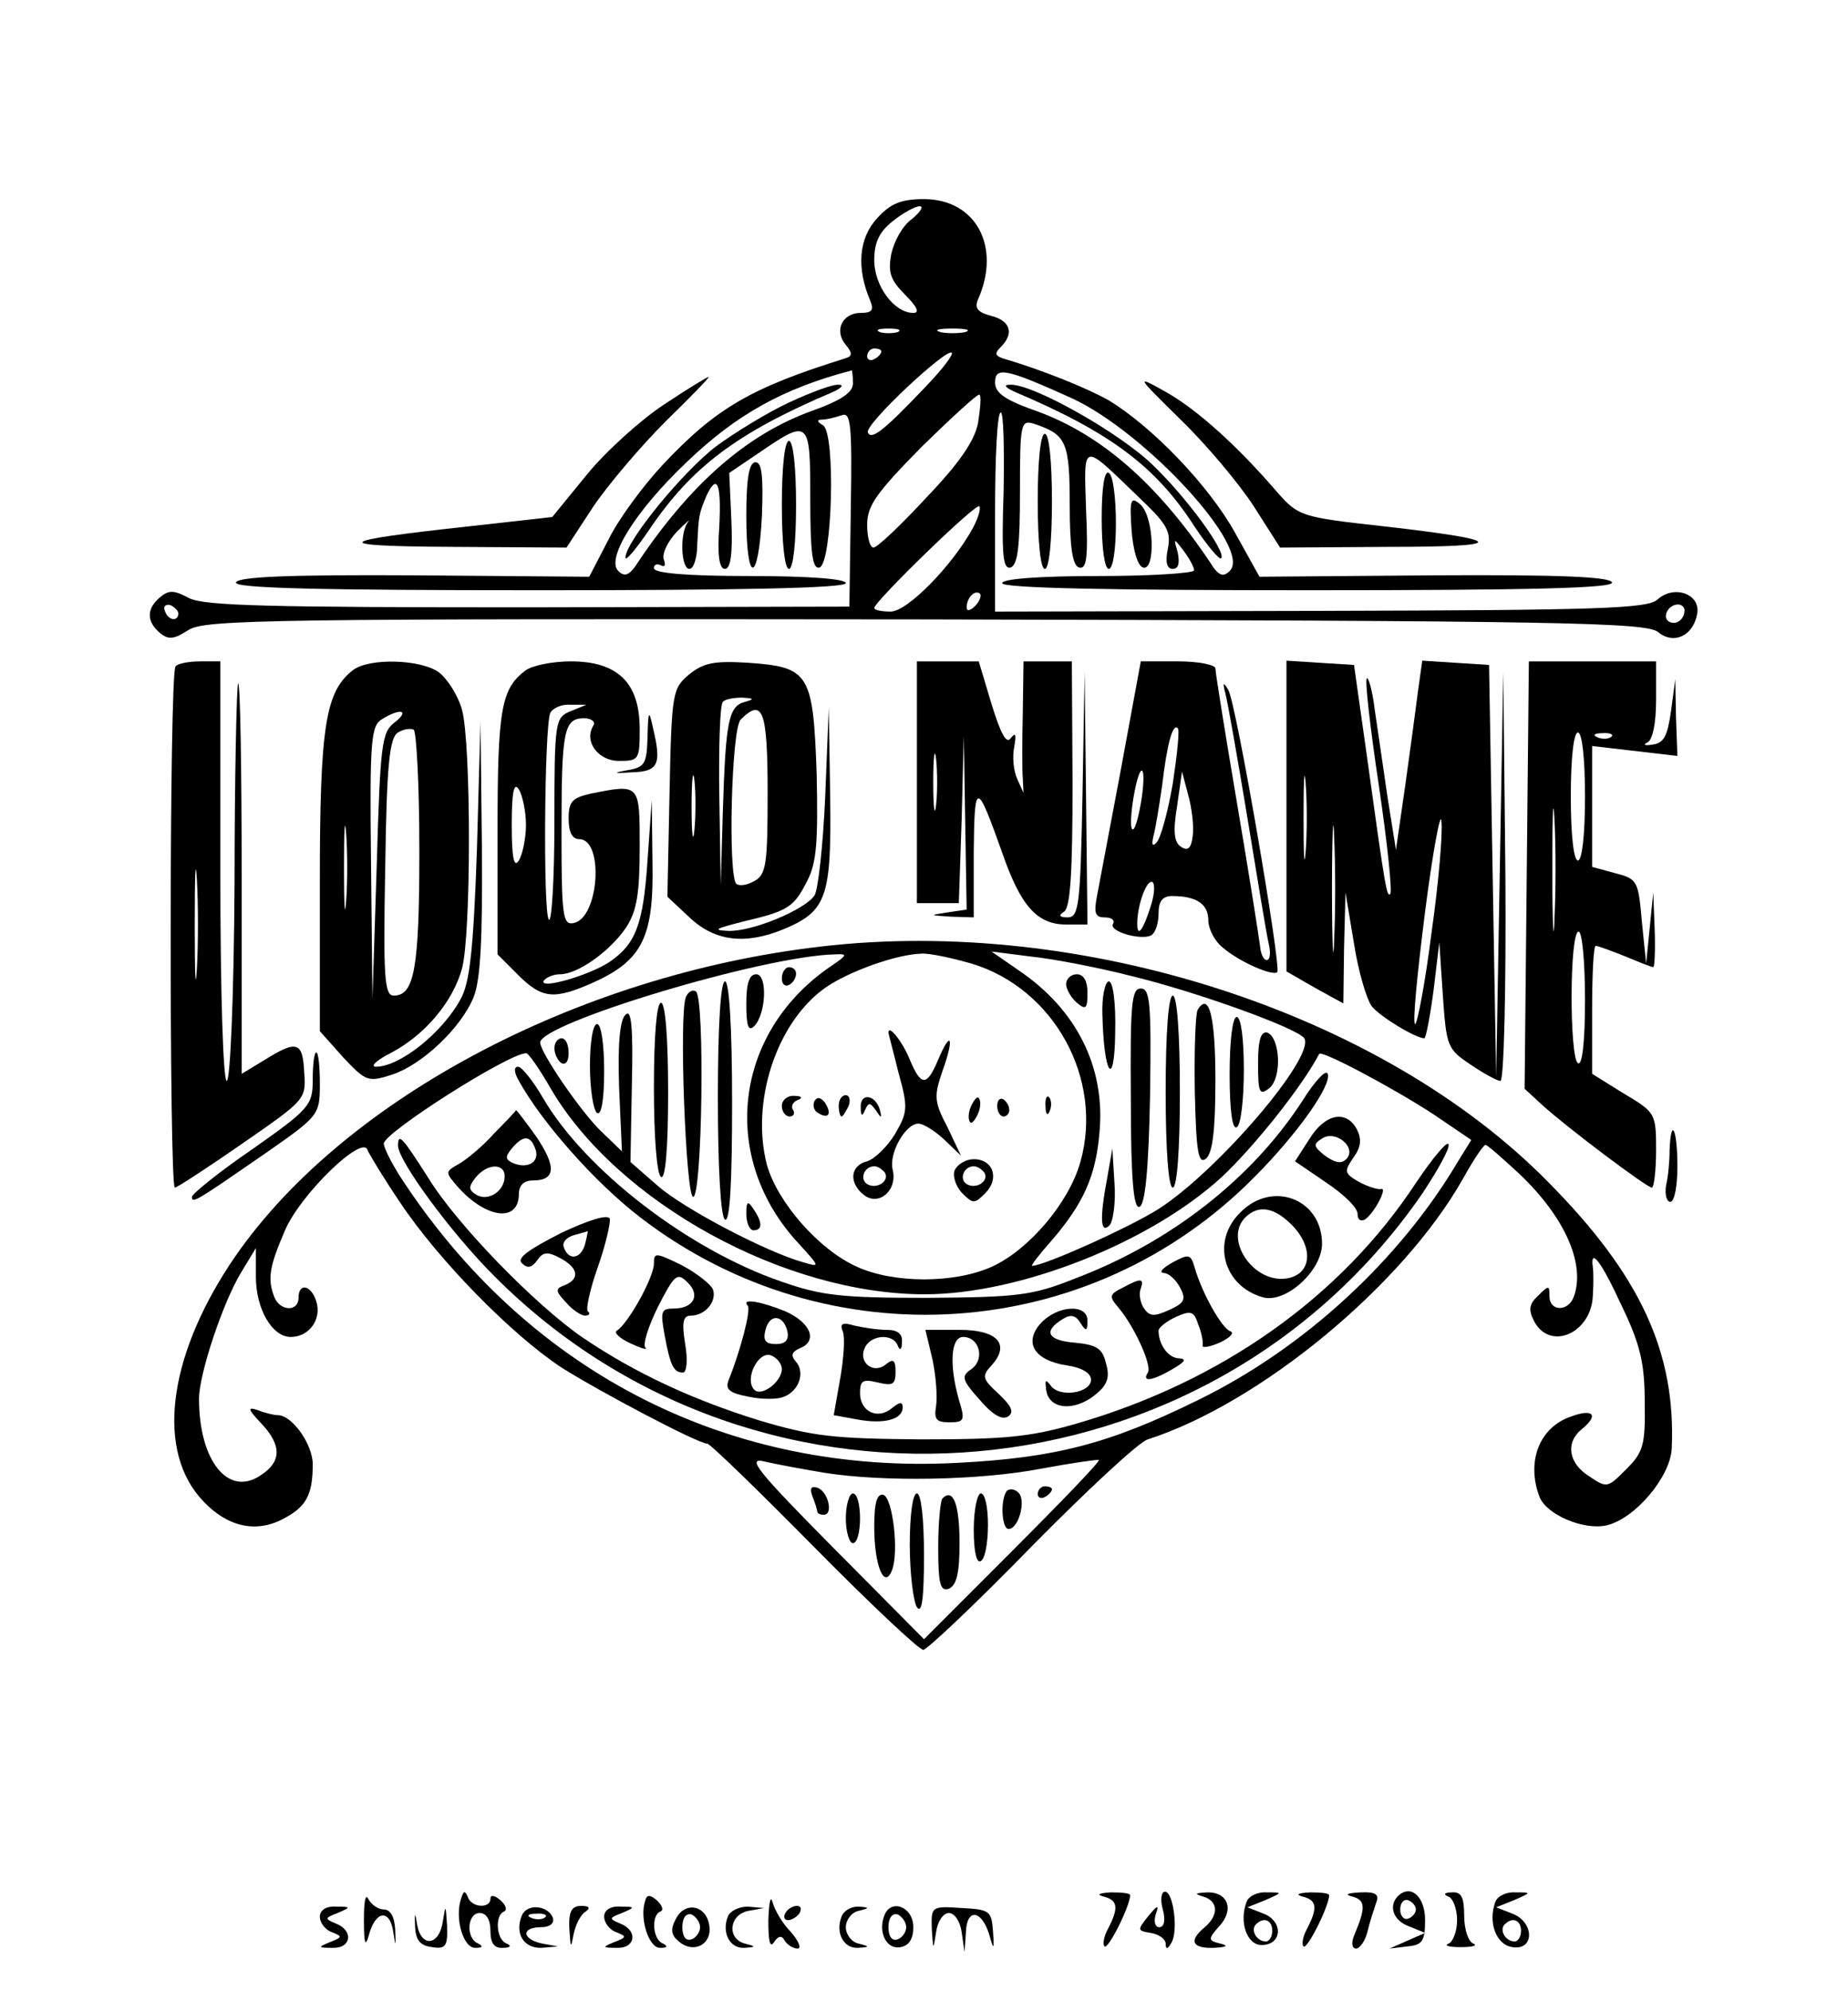 <?xml version="1.0" standalone="no"?>
<!DOCTYPE svg PUBLIC "-//W3C//DTD SVG 20010904//EN"
 "http://www.w3.org/TR/2001/REC-SVG-20010904/DTD/svg10.dtd">
<svg version="1.0" xmlns="http://www.w3.org/2000/svg"
 width="260pt" height="280pt" viewBox="0 0 260 280"
 preserveAspectRatio="xMidYMid meet">

<g transform="translate(0,280) scale(0.1,-0.1)"
fill="#000000" stroke="none">
<path d="M1234 2493 c-26 -28 -29 -70 -10 -115 6 -14 3 -18 -13 -18 -26 0 -38
-25 -21 -45 10 -12 9 -16 -1 -19 -132 -41 -182 -70 -257 -150 -27 -29 -62 -76
-76 -105 l-27 -52 -247 2 c-176 1 -247 -2 -250 -10 -3 -8 111 -11 427 -11 281
0 431 3 431 10 0 6 -52 10 -135 10 -88 0 -135 4 -135 11 0 5 4 7 10 4 5 -3 7
0 4 8 -3 8 5 25 18 39 13 13 20 19 16 14 -12 -15 -10 -66 2 -66 6 0 11 16 11
35 2 39 2 42 13 68 15 32 21 17 18 -43 -3 -41 0 -60 8 -60 8 0 11 22 9 68 l-3
67 40 27 c73 50 74 49 74 -64 0 -75 3 -99 13 -96 18 6 23 188 5 200 -9 5 -9 8
-1 8 6 0 18 3 27 6 13 5 15 -11 13 -132 l-2 -137 -452 -1 c-363 0 -456 2 -477
13 -21 11 -28 12 -41 1 -19 -16 -19 -34 0 -50 12 -10 20 -9 40 4 23 15 112 16
1038 15 898 -2 1014 -4 1030 -18 22 -18 50 -5 55 27 4 27 -33 40 -56 19 -14
-13 -85 -15 -474 -16 l-458 -1 0 140 c0 77 3 140 8 140 4 0 5 -50 4 -111 -3
-90 -1 -110 10 -107 10 4 13 30 13 106 0 97 1 102 20 96 45 -15 50 -25 50
-113 0 -61 4 -86 13 -89 11 -3 13 14 10 81 -3 97 -7 96 74 18 40 -38 46 -48
41 -73 -4 -19 -1 -28 7 -28 8 0 10 8 7 23 -6 21 -6 21 8 3 8 -11 15 -23 15
-28 0 -4 -61 -8 -135 -8 -83 0 -135 -4 -135 -10 0 -7 150 -10 431 -10 316 0
430 3 427 11 -3 8 -74 11 -250 10 l-246 -2 -35 63 c-37 66 -116 148 -177 185
-30 17 -94 43 -149 59 -11 4 -12 7 -3 16 19 19 14 37 -14 44 -19 5 -23 11 -18
23 33 74 -3 141 -76 141 -32 0 -47 -6 -66 -27z m49 -1 c-13 -9 -25 -31 -29
-49 -5 -26 -1 -37 19 -57 18 -18 21 -26 12 -26 -27 0 -55 38 -55 74 0 25 7 40
26 55 15 12 32 21 38 21 6 0 1 -8 -11 -18z m-20 -159 c-7 -2 -19 -2 -25 0 -7
3 -2 5 12 5 14 0 19 -2 13 -5z m95 0 c-10 -2 -26 -2 -35 0 -10 3 -2 5 17 5 19
0 27 -2 18 -5z m-118 -27 c0 -3 -4 -8 -10 -11 -5 -3 -10 -1 -10 4 0 6 5 11 10
11 6 0 10 -2 10 -4z m64 -48 c-59 -62 -78 -78 -83 -66 -4 12 111 119 118 112
3 -2 -13 -23 -35 -46z m-104 3 c0 -13 -16 -24 -61 -40 -89 -33 -167 -101 -241
-211 -12 -19 -19 -22 -28 -13 -18 17 24 85 97 154 69 66 135 103 231 128 1 1
2 -7 2 -18z m308 -21 c104 -48 255 -212 222 -243 -9 -9 -16 -7 -28 13 -74 110
-152 178 -241 211 -46 16 -61 26 -61 41 0 23 15 20 108 -22z m-132 -35 c-5
-25 -26 -56 -73 -105 -36 -39 -69 -70 -74 -70 -5 0 -9 14 -9 32 0 27 13 45 77
110 43 42 79 75 81 73 3 -2 1 -20 -2 -40z m-7 -147 c-28 -52 -92 -118 -116
-118 -12 0 -23 2 -23 5 0 9 145 150 148 143 2 -4 -2 -17 -9 -30z m3 -110 c-7
-7 -12 -8 -12 -2 0 6 3 14 7 17 3 4 9 5 12 2 2 -3 -1 -11 -7 -17z m-1121 -11
c-1 -12 -15 -9 -19 4 -3 6 1 10 8 8 6 -3 11 -8 11 -12z m2119 5 c0 -13 -12
-22 -22 -16 -10 6 -1 24 13 24 5 0 9 -4 9 -8z"/>
<path d="M1110 2234 c-30 -14 -76 -42 -103 -62 -47 -36 -127 -134 -127 -156 0
-6 15 12 34 40 59 87 122 135 256 192 14 6 18 11 10 11 -8 1 -40 -11 -70 -25z"/>
<path d="M1430 2248 c134 -57 197 -105 251 -189 18 -27 35 -47 37 -44 8 8 -48
85 -96 131 -46 45 -170 115 -201 113 -10 0 -7 -4 9 -11z"/>
<path d="M934 2231 c-32 -21 -81 -65 -108 -98 l-49 -60 -116 -13 c-194 -21
-200 -28 -25 -29 l161 -1 38 58 c21 31 67 85 102 120 35 34 62 62 60 62 -2 0
-30 -17 -63 -39z"/>
<path d="M1662 2209 c36 -35 82 -90 102 -121 l37 -58 152 1 c171 0 169 9 -7
29 -117 13 -119 14 -150 49 -56 65 -113 116 -156 140 -43 24 -42 23 22 -40z"/>
<path d="M1460 2095 c0 -57 4 -95 10 -95 6 0 10 38 10 95 0 57 -4 95 -10 95
-6 0 -10 -38 -10 -95z"/>
<path d="M1100 2090 c0 -53 4 -90 10 -90 6 0 10 37 10 90 0 53 -4 90 -10 90
-6 0 -10 -37 -10 -90z"/>
<path d="M1050 2075 c0 -98 17 -97 22 0 2 55 0 75 -9 75 -9 0 -13 -22 -13 -75z"/>
<path d="M1550 2071 c0 -41 4 -71 10 -71 6 0 10 28 10 64 0 36 -4 68 -10 71
-6 4 -10 -20 -10 -64z"/>
<path d="M1592 2055 c2 -27 8 -50 16 -53 18 -6 16 72 -4 89 -13 11 -15 7 -12
-36z"/>
<path d="M247 1863 c-9 -8 -9 -733 -1 -733 3 0 46 28 95 62 88 61 90 62 87
100 -2 43 -10 46 -55 18 l-33 -20 0 277 c0 152 -2 274 -5 272 -2 -3 -5 -130
-5 -282 -1 -159 -6 -277 -11 -277 -5 0 -9 124 -9 295 l0 295 -28 0 c-16 0 -32
-3 -35 -7z m30 -425 c-2 -35 -3 -7 -3 62 0 69 1 97 3 63 2 -35 2 -91 0 -125z"/>
<path d="M497 1858 c-39 -30 -47 -78 -47 -298 l0 -210 33 -37 c32 -34 35 -35
69 -24 42 14 96 65 114 108 10 24 13 80 12 210 l-2 178 -5 -180 c-5 -141 -10
-187 -23 -210 -26 -48 -87 -96 -120 -95 -7 1 3 10 23 20 47 25 86 71 99 118
13 48 13 316 0 364 -6 21 -21 44 -33 53 -26 18 -97 20 -120 3z m58 -74 c-18
-14 -20 -30 -25 -202 l-6 -187 -2 192 c-2 174 0 193 16 202 26 16 39 12 17 -5z
m35 -180 c0 -166 -7 -204 -36 -204 -13 0 -15 24 -12 180 2 145 6 183 18 190 8
5 18 6 22 4 4 -3 8 -79 8 -170z m-103 -71 c-2 -27 -3 -5 -3 47 0 52 1 74 3 48
2 -27 2 -69 0 -95z"/>
<path d="M739 1857 c-34 -26 -39 -54 -39 -227 l0 -172 29 -29 c34 -34 51 -35
107 -10 68 31 84 64 82 168 l-1 88 -6 -85 c-6 -91 -17 -118 -54 -143 -29 -19
-99 -39 -92 -26 4 5 14 9 23 9 25 0 71 33 93 66 15 23 19 48 19 112 0 90 1 90
-69 76 -26 -6 -31 -11 -31 -35 0 -19 5 -29 15 -29 35 0 28 -111 -8 -118 -15
-3 -17 9 -17 126 0 145 3 162 32 162 10 0 16 -5 13 -10 -14 -22 6 -50 36 -50
28 0 29 2 29 45 0 65 -31 95 -97 95 -26 0 -55 -6 -64 -13z m64 -57 c-22 -9
-23 -13 -23 -157 0 -81 -4 -143 -8 -136 -8 13 -6 268 2 290 3 7 16 13 28 12
l23 0 -22 -9z m-63 -160 c0 -19 -5 -42 -10 -50 -7 -11 -10 4 -10 50 0 46 3 61
10 50 5 -8 10 -31 10 -50z"/>
<path d="M970 1852 c-24 -20 -25 -25 -28 -166 l-3 -147 31 -29 c36 -34 79 -39
134 -16 59 25 66 45 64 186 l-2 125 -5 -125 c-3 -69 -10 -131 -15 -139 -13
-20 -87 -51 -121 -50 -23 1 -19 3 20 13 64 15 72 20 91 58 13 25 15 55 13 149
-5 142 -10 151 -96 157 -48 3 -63 0 -83 -16z m78 -39 c-23 -6 -27 -27 -31
-153 l-3 -105 -2 126 c-1 69 1 129 5 132 3 4 16 6 27 6 17 -1 18 -2 4 -6z m32
-128 c0 -101 -2 -115 -19 -124 -10 -6 -21 -7 -25 -4 -12 12 -7 218 6 231 31
31 38 14 38 -103z m-103 -52 c-2 -21 -4 -6 -4 32 0 39 2 55 4 38 2 -18 2 -50
0 -70z"/>
<path d="M1290 1700 l0 -170 30 0 29 0 4 118 3 117 2 -122 2 -122 -27 -4 c-26
-4 -26 -4 5 -6 l32 -1 0 93 c1 100 4 99 40 -2 26 -75 49 -101 90 -101 l30 0
-2 178 -2 177 -3 -172 c-3 -156 -5 -173 -21 -173 -12 0 -13 3 -5 8 9 6 12 55
12 180 l-1 172 -34 0 -34 0 -1 -72 c-1 -40 -1 -82 0 -93 l1 -20 -9 20 c-5 11
-7 31 -4 45 3 17 2 21 -5 12 -6 -9 -14 6 -27 48 l-18 60 -44 0 -43 0 0 -170z
m27 -32 c-2 -18 -4 -4 -4 32 0 36 2 50 4 33 2 -18 2 -48 0 -65z"/>
<path d="M1577 1718 c-16 -84 -31 -165 -34 -180 -4 -22 -2 -28 11 -28 10 0 15
-4 12 -9 -7 -11 41 -24 54 -16 6 4 10 17 10 31 0 17 6 24 19 24 34 0 51 -11
51 -34 0 -12 9 -30 21 -39 22 -19 69 -40 76 -34 6 7 -58 380 -69 397 -7 12 -8
10 -4 -5 3 -11 17 -90 31 -175 14 -85 27 -165 30 -177 3 -13 2 -23 -3 -23 -4
0 -8 8 -9 18 -1 9 -15 99 -32 199 -17 100 -31 187 -31 193 0 5 -23 10 -53 10
l-52 0 -28 -152z m73 -20 c-7 -40 -17 -77 -23 -83 -6 -6 -7 -3 -4 10 3 11 8
43 12 70 7 60 15 88 22 81 3 -2 -1 -38 -7 -78z m-45 -28 c-4 -23 -9 -39 -12
-36 -3 2 -2 23 2 46 4 23 9 39 12 36 3 -2 2 -23 -2 -46z m73 -46 c-2 -17 -7
-21 -16 -15 -10 6 -12 21 -6 57 l7 49 9 -34 c5 -18 8 -44 6 -57z m-58 -95
c-11 -36 -20 -49 -20 -28 0 25 12 59 20 59 5 0 5 -14 0 -31z"/>
<path d="M1810 1652 l0 -218 40 -23 40 -22 1 78 2 78 12 -72 c6 -39 18 -79 25
-88 12 -15 62 -45 74 -45 2 0 8 30 13 68 l8 67 5 -75 c5 -71 6 -75 39 -97 19
-13 38 -23 42 -23 5 0 8 129 7 288 l-3 287 -5 -285 -5 -285 -5 290 -5 290 -47
3 -47 3 -6 -43 c-3 -24 -11 -83 -18 -133 l-13 -90 -12 75 c-6 41 -14 97 -18
123 -3 26 -9 46 -11 43 -3 -2 5 -71 17 -151 12 -81 19 -149 16 -152 -5 -5 -7
7 -34 202 l-17 120 -48 3 -47 3 0 -219z m27 -49 c-2 -27 -3 -5 -3 47 0 52 1
74 3 48 2 -27 2 -69 0 -95z m40 -125 c-1 -40 -3 -8 -3 72 0 80 2 112 3 73 2
-40 2 -106 0 -145z m137 10 c-9 -71 -20 -128 -23 -128 -4 0 3 71 14 158 11 86
22 144 23 127 2 -16 -4 -87 -14 -157z"/>
<path d="M2148 1569 l-3 -300 25 -23 c34 -31 147 -116 154 -116 3 0 6 24 6 53
0 51 -1 53 -45 79 l-45 28 0 90 c0 49 2 90 5 90 3 0 22 -7 42 -15 19 -8 37
-15 39 -15 2 0 3 24 2 53 l-2 52 -5 -50 -5 -50 -6 59 c-5 57 -6 60 -37 68
l-33 9 0 85 0 85 60 -7 60 -7 -2 54 -1 54 -6 -45 c-5 -35 -10 -45 -26 -47 -11
-2 -14 0 -7 3 7 4 12 26 12 60 l0 54 -90 0 -89 0 -3 -301z m82 111 c0 -53 -4
-90 -10 -90 -6 0 -10 37 -10 90 0 53 4 90 10 90 6 0 10 -37 10 -90z m37 84
c-3 -3 -12 -4 -19 -1 -8 3 -5 6 6 6 11 1 17 -2 13 -5z m-80 -256 c-1 -40 -3
-10 -3 67 0 77 1 110 3 73 2 -37 2 -100 0 -140z m43 -114 c0 -60 -4 -93 -10
-89 -12 8 -12 185 1 185 5 0 9 -43 9 -96z"/>
<path d="M911 1763 c-1 -37 -4 -42 -28 -46 -22 -4 -20 -5 6 -3 37 1 42 11 30
61 -6 28 -7 27 -8 -12z"/>
<path d="M1155 1469 c-347 -40 -681 -220 -831 -446 -89 -135 -104 -265 -38
-334 34 -36 74 -45 112 -25 33 17 42 34 42 77 0 28 -29 69 -49 69 -5 0 -18 3
-28 7 -15 5 -15 2 5 -19 29 -31 28 -54 -2 -73 -45 -30 -86 21 -86 108 0 35 34
137 60 179 l20 33 0 -40 c0 -46 23 -85 49 -85 26 0 44 25 36 50 -7 23 -25 27
-25 5 0 -20 -26 -19 -34 1 -10 26 -7 43 15 94 22 51 109 135 116 113 3 -7 23
-40 46 -74 54 -81 157 -186 227 -232 52 -33 192 -107 205 -107 4 0 71 -65 150
-145 79 -80 148 -145 154 -145 5 0 74 65 152 145 79 80 152 148 164 151 158
51 358 216 443 366 15 27 29 48 32 48 3 0 24 -19 48 -41 65 -62 93 -128 76
-173 -8 -21 -34 -20 -34 1 0 16 -1 16 -16 1 -13 -12 -14 -20 -5 -37 23 -41 80
-15 82 37 1 15 1 33 0 40 -4 29 12 8 41 -55 26 -54 32 -81 32 -135 1 -60 -2
-70 -26 -94 -26 -26 -27 -27 -52 -10 -29 18 -34 47 -11 66 25 20 17 30 -15 18
-44 -15 -63 -63 -44 -113 10 -25 62 -47 94 -40 40 9 90 68 92 108 6 135 -44
244 -174 375 -234 238 -656 374 -1023 331z m15 -27 c-138 -93 -159 -270 -46
-391 30 -33 30 -33 6 -26 -53 15 -167 75 -204 107 l-39 34 2 109 c2 83 -1 107
-9 98 -8 -7 -11 -42 -9 -102 l4 -90 -28 27 c-28 26 -87 112 -87 126 0 27 314
122 415 124 18 1 17 -1 -5 -16z m197 3 c116 -35 186 -162 153 -279 -16 -57
-72 -123 -124 -147 -53 -24 -139 -24 -191 0 -53 24 -111 90 -126 143 -23 88
13 200 82 249 33 23 100 47 135 48 11 1 43 -6 71 -14z m223 -17 c92 -22 236
-74 245 -88 16 -26 -122 -187 -205 -240 -39 -25 -161 -80 -178 -80 -2 0 10 16
27 35 45 52 63 91 68 154 8 90 -32 171 -113 226 l-39 27 55 -7 c30 -3 93 -15
140 -27z m-815 -159 c94 -160 329 -289 526 -289 134 0 318 73 418 165 45 42
113 127 137 173 3 6 106 -49 161 -85 l53 -36 -18 -29 c-82 -139 -217 -264
-367 -337 -124 -61 -200 -81 -338 -88 -317 -17 -596 123 -775 389 -18 26 -32
53 -32 60 0 15 174 126 200 127 3 1 19 -22 35 -50z m385 -540 c82 -13 218 -11
306 6 43 8 79 13 80 12 2 -2 -53 -59 -121 -127 l-125 -125 -128 129 c-107 108
-122 127 -97 121 17 -4 55 -11 85 -16z"/>
<path d="M1100 1424 c0 -8 5 -12 10 -9 6 3 10 10 10 16 0 5 -4 9 -10 9 -5 0
-10 -7 -10 -16z"/>
<path d="M1050 1388 c0 -31 3 -39 11 -31 17 17 19 73 3 73 -10 0 -14 -13 -14
-42z"/>
<path d="M1010 1256 c0 -99 4 -167 10 -171 7 -4 10 53 10 164 0 107 -4 171
-10 171 -6 0 -10 -61 -10 -164z"/>
<path d="M965 1398 c-10 -25 0 -278 10 -281 13 -3 17 281 4 289 -5 3 -11 -1
-14 -8z"/>
<path d="M920 1271 c0 -69 4 -122 10 -126 6 -4 10 38 10 119 0 77 -4 126 -10
126 -6 0 -10 -46 -10 -119z"/>
<path d="M830 1301 c0 -33 5 -63 10 -66 6 -4 10 18 10 59 0 37 -4 66 -10 66
-6 0 -10 -26 -10 -59z"/>
<path d="M780 1326 c0 -8 5 -18 10 -21 6 -3 10 3 10 14 0 12 -4 21 -10 21 -5
0 -10 -6 -10 -14z"/>
<path d="M1050 1093 c0 -13 5 -23 10 -23 13 0 13 11 0 30 -8 12 -10 11 -10 -7z"/>
<path d="M1250 1348 c0 -2 7 -27 14 -56 14 -50 13 -56 -5 -87 -11 -18 -29 -35
-39 -38 -24 -6 -26 -30 -5 -47 21 -17 48 6 41 35 -6 23 18 65 36 65 7 0 23
-10 36 -22 l24 -23 -19 40 c-19 36 -19 44 -7 79 17 47 12 59 -6 16 -16 -38
-24 -38 -40 0 -10 25 -30 50 -30 38z m-5 -197 c7 -12 -12 -24 -25 -16 -11 7
-4 25 10 25 5 0 11 -4 15 -9z"/>
<path d="M1100 1245 c0 -8 5 -15 11 -15 5 0 8 4 5 9 -4 5 0 12 6 14 8 3 6 6
-4 6 -10 1 -18 -6 -18 -14z"/>
<path d="M1146 1252 c-3 -6 -1 -14 5 -17 14 -9 20 -2 10 14 -6 8 -11 9 -15 3z"/>
<path d="M1180 1245 c0 -8 2 -15 4 -15 2 0 6 7 10 15 3 8 1 15 -4 15 -6 0 -10
-7 -10 -15z"/>
<path d="M1211 1243 c0 -12 2 -14 6 -4 5 11 7 11 15 0 8 -12 9 -12 6 0 -6 22
-28 25 -27 4z"/>
<path d="M1366 1244 c-4 -9 -4 -19 -1 -22 2 -3 7 3 11 12 4 9 4 19 1 22 -2 3
-7 -3 -11 -12z"/>
<path d="M1403 1245 c0 -8 4 -15 9 -15 4 0 8 4 8 9 0 6 -4 12 -8 15 -5 3 -9
-1 -9 -9z"/>
<path d="M1471 1244 c0 -11 3 -14 6 -6 3 7 2 16 -1 19 -3 4 -6 -2 -5 -13z"/>
<path d="M1343 1154 c-3 -8 2 -23 11 -32 15 -15 17 -15 32 0 21 21 11 48 -16
48 -11 0 -23 -7 -27 -16z m42 -3 c7 -12 -12 -24 -25 -16 -11 7 -4 25 10 25 5
0 11 -4 15 -9z"/>
<path d="M1500 1416 c0 -7 7 -19 15 -26 13 -11 15 -8 15 14 0 16 -5 26 -15 26
-8 0 -15 -6 -15 -14z"/>
<path d="M1551 1373 c2 -85 17 -106 18 -25 1 42 -3 72 -9 72 -5 0 -10 -21 -9
-47z"/>
<path d="M1591 1254 c0 -113 4 -154 12 -151 8 2 13 51 15 155 2 132 0 152 -13
152 -13 0 -15 -21 -14 -156z"/>
<path d="M1640 1265 c0 -83 4 -135 10 -135 6 0 10 52 10 135 0 83 -4 135 -10
135 -6 0 -10 -52 -10 -135z"/>
<path d="M1685 1380 c-3 -5 -5 -57 -4 -115 2 -86 5 -103 16 -94 9 8 13 40 13
110 0 90 -9 125 -25 99z"/>
<path d="M1730 1289 c0 -51 4 -78 10 -74 6 3 10 40 10 81 0 43 -4 74 -10 74
-6 0 -10 -34 -10 -81z"/>
<path d="M1770 1305 c0 -42 2 -46 16 -35 18 15 15 71 -3 78 -9 2 -13 -10 -13
-43z"/>
<path d="M1558 1145 c-11 -58 -10 -81 3 -68 5 5 9 32 7 59 l-3 49 -7 -40z"/>
<path d="M729 1282 c32 -59 108 -145 172 -194 263 -202 632 -178 864 57 59 59
109 129 103 145 -2 7 -18 -10 -35 -37 -71 -110 -186 -200 -321 -251 -60 -24
-81 -26 -207 -27 -121 0 -149 3 -206 23 -131 45 -276 157 -335 258 -14 24 -30
44 -35 44 -6 0 -6 -7 0 -18z"/>
<path d="M695 1206 c-16 -18 -39 -37 -50 -43 -19 -11 -19 -11 0 -33 40 -44 85
-49 85 -9 0 12 7 19 19 19 33 0 34 19 6 61 -15 21 -28 38 -29 38 0 -1 -14 -16
-31 -33z m58 -21 c7 -18 -9 -29 -30 -21 -12 5 -13 9 -3 21 16 19 26 19 33 0z
m-43 -39 c0 -21 -23 -36 -40 -26 -11 7 -11 11 -1 24 16 20 41 21 41 2z"/>
<path d="M1842 1198 l-20 -31 44 -30 c24 -16 44 -35 44 -44 0 -8 4 -11 10 -8
13 8 33 46 23 43 -4 -1 -18 3 -31 10 -21 12 -21 15 -8 34 11 15 12 26 5 40
-15 28 -45 22 -67 -14z m52 -28 c-7 -7 -16 -5 -30 5 -16 13 -17 16 -4 24 19
13 50 -13 34 -29z"/>
<path d="M560 1189 c0 -21 74 -122 135 -183 375 -377 1007 -320 1307 117 21
32 38 62 36 68 -2 5 -22 -19 -45 -53 -106 -162 -275 -281 -479 -340 -66 -19
-102 -22 -219 -22 -122 1 -151 4 -228 27 -93 29 -173 66 -247 116 -67 46 -177
159 -217 224 -37 58 -43 65 -43 46z"/>
<path d="M1745 1095 c-41 -40 -24 -103 31 -119 32 -10 84 37 84 75 0 63 -70
90 -115 44z m74 -19 c31 -33 25 -70 -11 -74 -46 -5 -86 56 -56 86 19 19 42 14
67 -12z"/>
<path d="M789 1066 c-45 -23 -62 -35 -55 -42 8 -8 14 -7 22 4 8 12 15 12 32 3
26 -14 28 -29 7 -38 -14 -5 -14 -8 1 -24 9 -11 22 -19 27 -19 6 0 8 3 4 6 -3
3 3 31 14 62 11 31 18 62 17 68 -2 7 -29 -1 -69 -20z m34 -16 c-6 -21 -24 -23
-30 -3 -2 6 4 13 14 16 10 3 19 5 20 6 0 0 -1 -8 -4 -19z"/>
<path d="M920 1023 c0 -19 -36 -84 -52 -94 -5 -3 4 -11 19 -18 15 -7 25 -10
21 -6 -4 4 4 30 18 58 23 45 27 48 41 34 19 -18 9 -37 -19 -37 -18 0 -19 -4
-13 -37 8 -44 13 -53 26 -53 5 0 7 17 3 40 -5 31 -3 40 8 40 20 0 37 20 31 37
-3 7 -23 23 -44 34 -37 18 -39 18 -39 2z"/>
<path d="M1650 1025 c-14 -8 -20 -14 -13 -15 7 0 17 -9 23 -20 9 -17 7 -22
-15 -32 -22 -10 -28 -9 -36 3 -5 8 -7 20 -4 27 5 15 0 15 -26 1 -18 -9 -19
-12 -6 -27 23 -27 48 -82 42 -92 -9 -14 6 -12 35 5 17 10 20 14 9 15 -15 0
-29 19 -29 39 0 4 11 13 24 19 22 10 26 8 32 -11 5 -12 7 -25 6 -29 -1 -4 10
-2 24 4 15 7 21 14 15 16 -12 4 -40 54 -50 89 -6 20 -8 20 -31 8z"/>
<path d="M1052 964 c5 -5 -10 -63 -27 -105 -5 -13 2 -18 28 -23 19 -4 41 -4
50 0 21 8 30 34 17 49 -8 9 -6 14 5 19 26 10 16 36 -20 52 -34 14 -63 19 -53
8z m56 -37 c2 -11 -3 -17 -16 -17 -15 0 -19 5 -15 20 6 24 26 21 31 -3z m-8
-52 c0 -18 -29 -40 -39 -29 -14 15 6 55 24 48 8 -3 15 -12 15 -19z"/>
<path d="M1464 939 c-24 -27 -9 -52 37 -59 21 -3 34 -11 34 -20 0 -19 -45 -26
-57 -8 -7 9 -8 8 -6 -7 4 -27 39 -30 68 -7 18 14 22 25 16 45 -5 21 -13 26
-44 29 -38 3 -45 16 -17 33 11 7 18 6 25 -5 8 -13 10 -12 10 3 0 24 -42 22
-66 -4z"/>
<path d="M1186 927 c3 -8 1 -38 -4 -66 l-9 -51 33 -6 c38 -7 64 0 64 17 0 8
-4 8 -15 -1 -20 -17 -45 -5 -45 21 0 18 4 20 25 15 21 -5 25 -3 25 15 0 16 -3
19 -13 11 -17 -15 -39 1 -31 21 7 20 40 23 47 5 3 -8 6 -6 6 5 1 11 -6 17 -21
17 -13 0 -33 3 -46 6 -17 5 -21 3 -16 -9z"/>
<path d="M1312 888 c5 -24 7 -53 5 -65 -3 -19 0 -23 19 -23 21 0 22 3 13 32
-14 50 -11 88 6 88 23 0 31 -31 12 -45 -15 -10 -14 -15 11 -43 18 -21 31 -29
40 -24 9 6 6 14 -13 32 -23 21 -24 25 -10 40 27 30 8 50 -45 50 l-48 0 10 -42z"/>
<path d="M1143 696 c4 -10 7 -20 7 -22 0 -2 4 -4 9 -4 14 0 6 33 -9 38 -9 3
-11 -1 -7 -12z"/>
<path d="M1417 704 c-10 -11 -8 -54 2 -54 14 0 25 40 14 51 -5 5 -12 6 -16 3z"/>
<path d="M1460 699 c0 -5 5 -7 10 -4 6 3 10 8 10 11 0 2 -4 4 -10 4 -5 0 -10
-5 -10 -11z"/>
<path d="M1190 665 c0 -19 5 -35 10 -35 6 0 10 16 10 35 0 19 -4 35 -10 35 -5
0 -10 -16 -10 -35z"/>
<path d="M1230 653 c0 -54 14 -89 25 -61 10 26 1 101 -12 106 -9 2 -13 -10
-13 -45z"/>
<path d="M1280 628 c0 -40 5 -80 10 -88 7 -10 10 12 10 73 0 51 -4 87 -10 87
-6 0 -10 -31 -10 -72z"/>
<path d="M1326 693 c-3 -3 -6 -35 -6 -69 0 -52 3 -62 15 -58 11 5 15 22 15 64
0 55 -9 78 -24 63z"/>
<path d="M1370 649 c0 -31 4 -48 10 -44 6 3 10 26 10 51 0 24 -4 44 -10 44 -5
0 -10 -23 -10 -51z"/>
<path d="M440 1282 c0 -36 -4 -41 -85 -98 -47 -32 -85 -63 -85 -67 0 -10 6 -6
103 61 76 53 77 54 77 98 0 24 -2 44 -5 44 -3 0 -5 -17 -5 -38z"/>
<path d="M2349 1183 c0 -16 -2 -38 -5 -50 -2 -13 1 -23 6 -23 6 0 10 23 10 50
0 52 -9 71 -11 23z"/>
<path d="M512 100 c0 -33 2 -39 7 -21 9 34 29 37 34 6 4 -24 4 -24 3 2 -1 18
-7 28 -16 28 -8 0 -18 7 -22 15 -4 8 -6 -5 -6 -30z"/>
<path d="M649 131 c-10 -28 3 -71 20 -70 10 0 11 2 4 6 -18 7 -16 43 2 43 9 0
15 -9 15 -25 0 -17 5 -25 18 -24 10 0 12 3 5 6 -15 5 -17 40 -4 45 5 2 3 9 -5
16 -8 7 -14 8 -14 2 0 -14 -27 -13 -32 3 -4 9 -6 8 -9 -2z"/>
<path d="M908 128 c-9 -25 5 -68 21 -67 10 0 11 2 4 6 -15 5 -17 40 -4 45 5 2
3 8 -4 15 -10 9 -15 9 -17 1z"/>
<path d="M1081 100 c0 -29 2 -40 8 -31 6 9 11 10 15 2 4 -6 12 -11 18 -11 6 0
2 10 -9 23 -12 12 -23 31 -26 42 -3 11 -5 0 -6 -25z"/>
<path d="M1553 133 c20 -5 21 -16 6 -45 -6 -11 -8 -22 -5 -25 5 -5 36 57 36
72 0 3 -12 4 -27 4 -17 -1 -21 -3 -10 -6z"/>
<path d="M1636 115 c4 -15 2 -25 -5 -25 -6 0 -8 8 -5 18 5 14 3 14 -11 -3 -15
-19 -15 -20 4 -23 12 -2 21 -9 21 -15 0 -9 3 -8 8 1 10 16 3 72 -9 72 -5 0 -7
-11 -3 -25z"/>
<path d="M1693 133 c21 -6 22 -26 2 -43 -23 -19 -18 -30 13 -29 18 1 21 3 9 6
-17 4 -18 6 -2 24 22 23 13 49 -17 48 -17 -1 -18 -2 -5 -6z"/>
<path d="M1754 126 c-11 -28 0 -61 21 -61 29 0 31 33 3 44 l-23 9 25 10 c25
11 25 11 2 11 -12 1 -25 -5 -28 -13z m36 -41 c0 -8 -4 -15 -9 -15 -13 0 -22
16 -14 24 11 11 23 6 23 -9z"/>
<path d="M1833 133 c20 -5 21 -16 6 -45 -6 -11 -8 -22 -5 -25 5 -5 36 57 36
72 0 3 -12 4 -27 4 -17 -1 -21 -3 -10 -6z"/>
<path d="M1903 133 c18 -5 19 -15 2 -55 -4 -10 -3 -18 3 -18 5 0 13 11 16 24
3 13 9 31 12 40 5 12 0 16 -22 15 -19 -1 -23 -3 -11 -6z"/>
<path d="M1967 134 c-14 -14 -7 -35 16 -43 l22 -9 -25 -11 -25 -11 25 3 c21 2
25 7 25 37 0 33 -20 51 -38 34z m25 -19 c0 -5 -5 -11 -11 -13 -6 -2 -11 4 -11
13 0 9 5 15 11 13 6 -2 11 -8 11 -13z"/>
<path d="M2038 133 c6 -2 12 -17 12 -33 0 -16 -6 -31 -12 -33 -7 -3 1 -5 17
-5 17 0 24 2 18 5 -7 2 -13 20 -13 39 0 26 -4 34 -17 33 -11 0 -13 -3 -5 -6z"/>
<path d="M2104 126 c-11 -29 1 -61 24 -64 31 -5 31 35 0 47 l-23 9 25 10 c25
11 25 11 2 11 -12 1 -25 -5 -28 -13z m36 -41 c0 -8 -4 -15 -9 -15 -13 0 -22
16 -14 24 11 11 23 6 23 -9z"/>
<path d="M450 105 c0 -9 8 -19 17 -22 15 -6 15 -7 -3 -14 -17 -7 -17 -8 4 -8
26 -1 30 24 5 34 -17 7 -16 8 2 15 19 8 19 9 -2 9 -14 1 -23 -5 -23 -14z"/>
<path d="M584 90 c1 -18 7 -26 24 -28 19 -3 22 1 21 30 -2 30 -2 31 -6 6 -5
-34 -30 -37 -36 -5 -3 19 -4 19 -3 -3z"/>
<path d="M734 106 c-10 -25 3 -46 28 -45 l23 2 -22 4 c-29 6 -30 23 -2 23 12
0 19 5 17 13 -7 18 -37 21 -44 3z m33 -2 c-3 -3 -12 -4 -19 -1 -8 3 -5 6 6 6
11 1 17 -2 13 -5z"/>
<path d="M801 88 c2 -28 2 -29 6 -8 3 14 10 28 17 32 7 5 5 8 -6 8 -14 0 -18
-8 -17 -32z"/>
<path d="M850 105 c0 -9 8 -19 17 -22 15 -6 15 -7 -3 -14 -17 -7 -17 -8 4 -8
26 -1 30 24 5 34 -17 7 -16 8 2 15 19 8 19 9 -2 9 -14 1 -23 -5 -23 -14z"/>
<path d="M951 102 c-8 -15 -7 -23 4 -32 21 -18 47 -4 43 22 -4 29 -34 35 -47
10z m34 -12 c0 -7 -6 -15 -12 -17 -8 -3 -13 4 -13 17 0 13 5 20 13 18 6 -3 12
-11 12 -18z"/>
<path d="M1024 105 c-9 -23 3 -45 23 -44 17 1 17 2 1 6 -26 7 -22 41 5 46 l22
4 -23 2 c-12 0 -25 -6 -28 -14z"/>
<path d="M1105 110 c-3 -5 -2 -10 4 -10 5 0 13 5 16 10 3 6 2 10 -4 10 -5 0
-13 -4 -16 -10z"/>
<path d="M1184 105 c-9 -23 3 -45 23 -44 17 1 17 2 1 6 -10 2 -18 13 -18 23 0
10 8 21 18 23 16 4 16 5 -1 6 -10 0 -20 -6 -23 -14z"/>
<path d="M1244 106 c-9 -24 4 -48 23 -44 12 2 18 12 18 28 0 29 -32 41 -41 16z
m31 -16 c0 -7 -6 -15 -12 -17 -8 -3 -13 4 -13 17 0 13 5 20 13 18 6 -3 12 -11
12 -18z"/>
<path d="M1311 87 c2 -30 2 -30 6 -4 2 15 10 27 18 27 8 0 16 -12 18 -27 l4
-28 2 28 c1 34 22 32 33 -4 6 -22 7 -21 5 6 -2 28 -5 30 -44 32 -43 3 -43 2
-42 -30z"/>
</g>
</svg>
